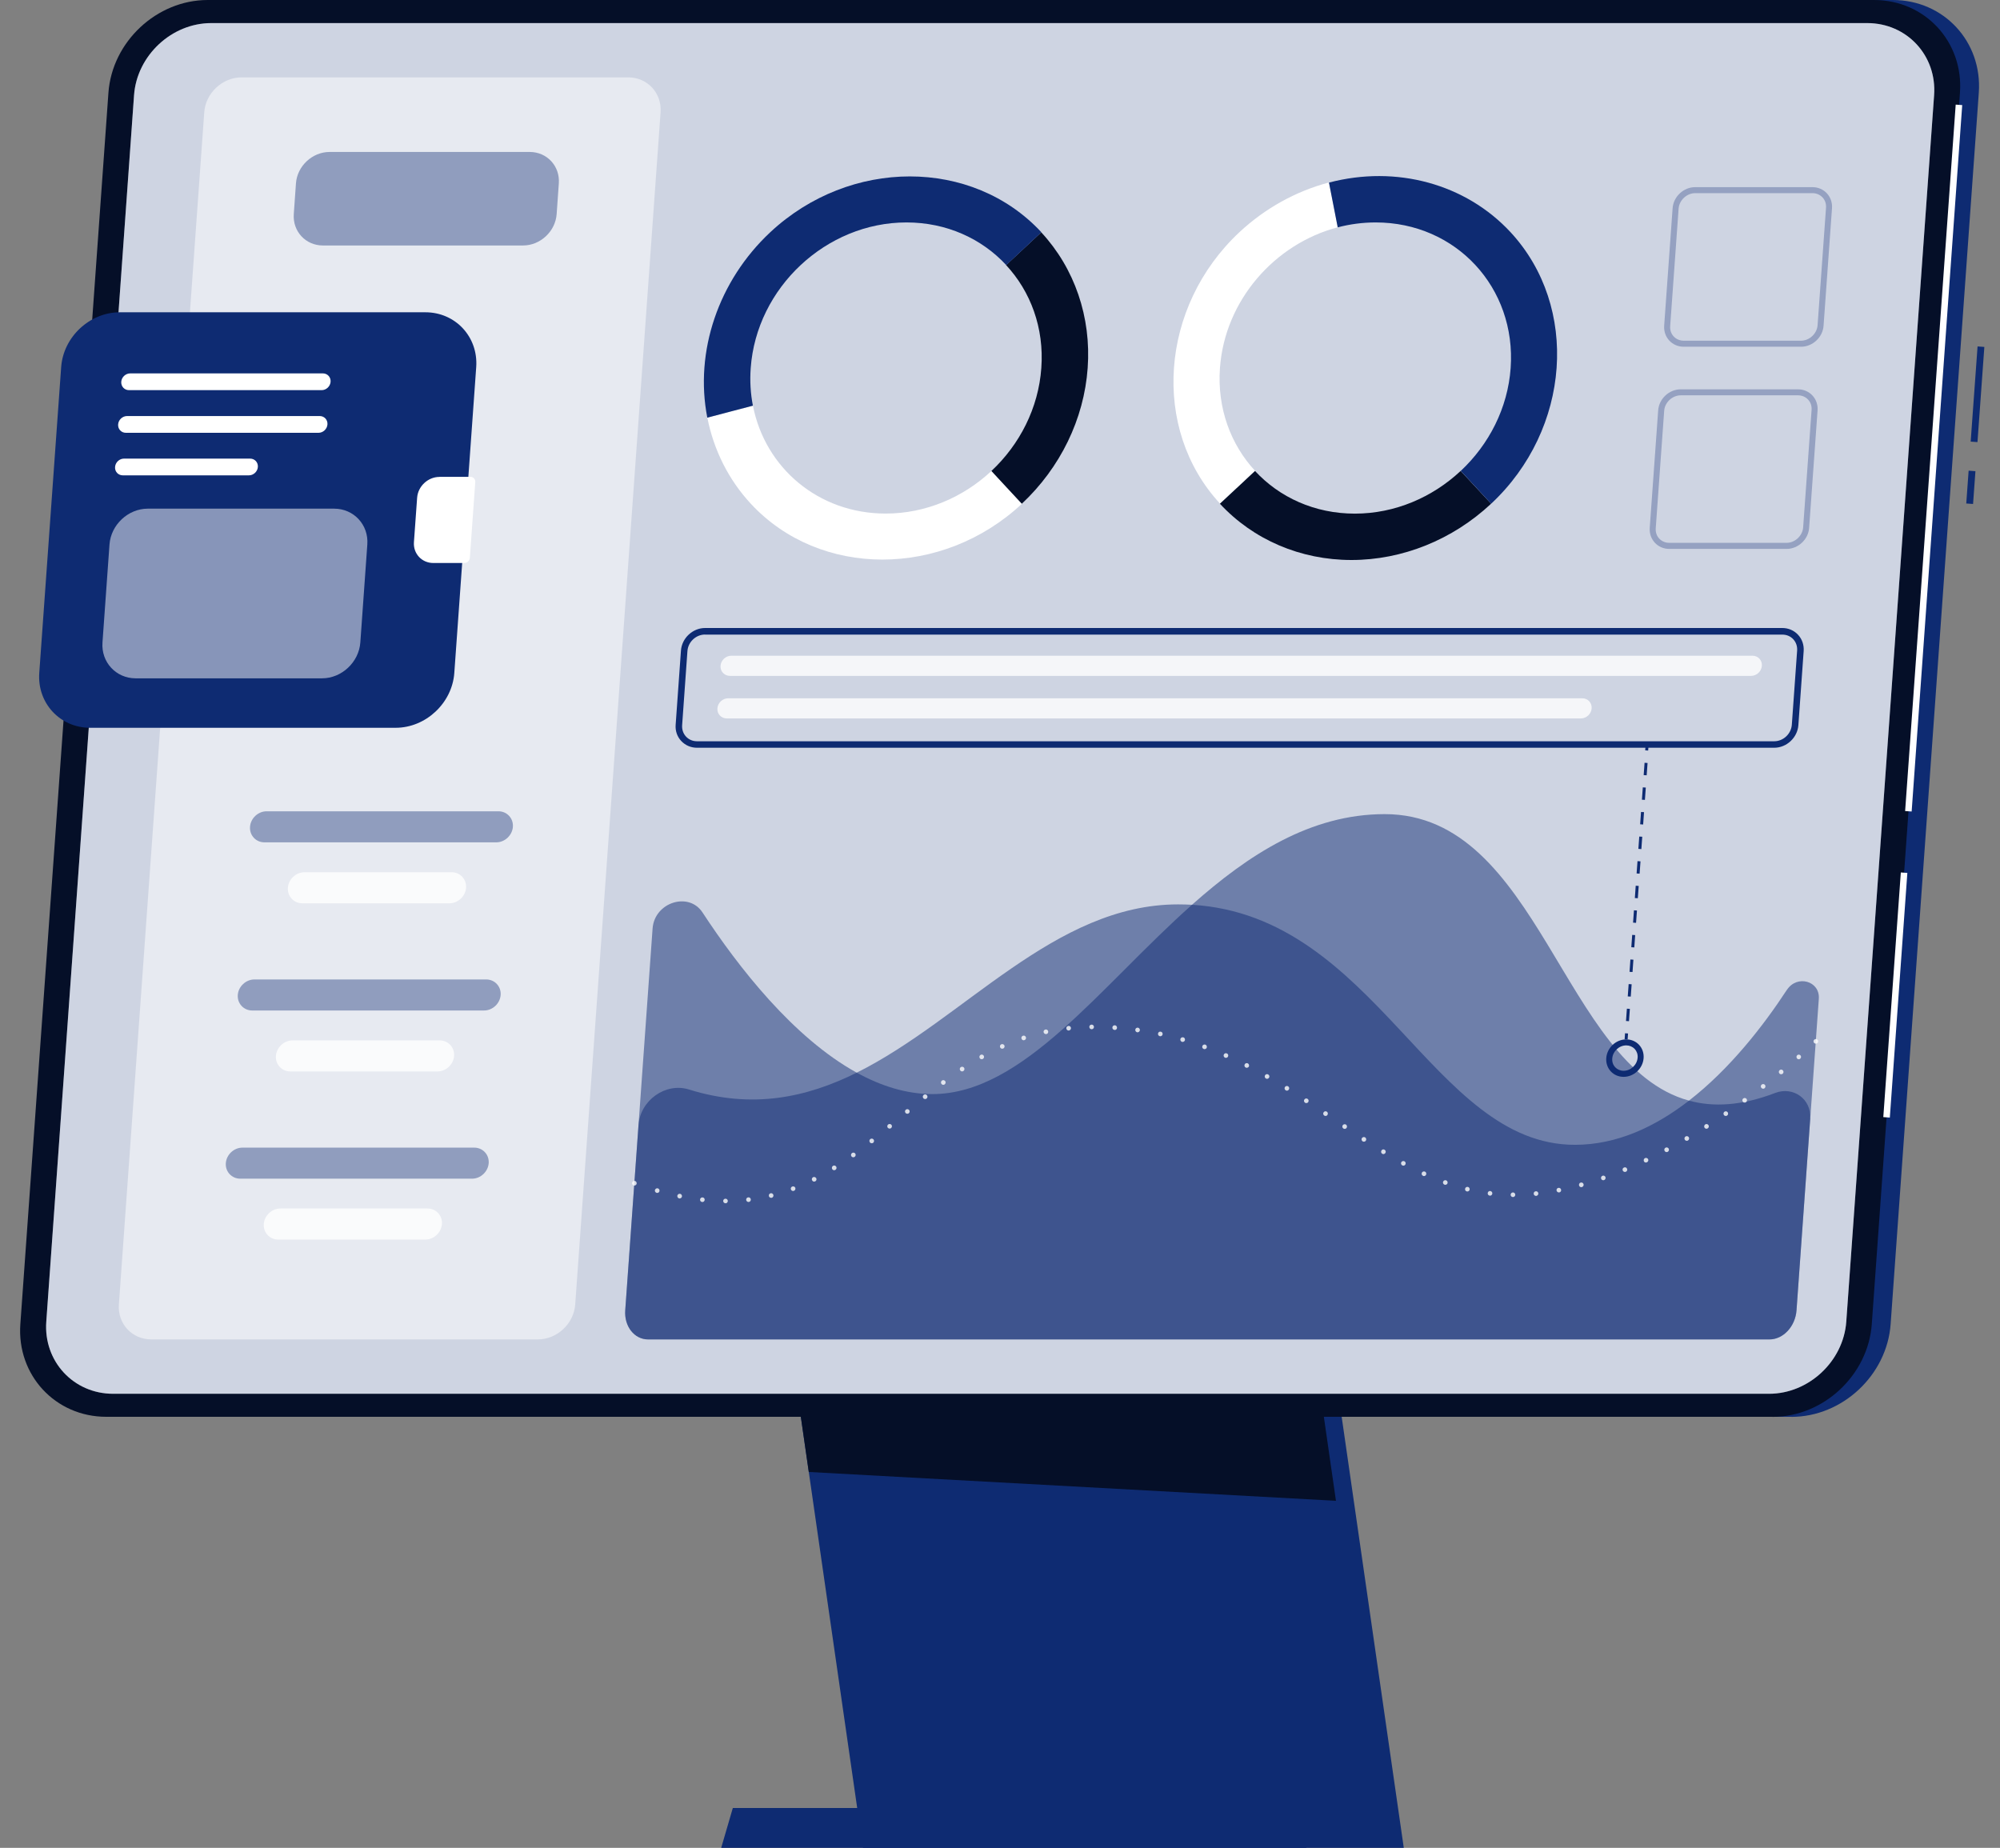 <svg width="92" height="85" viewBox="0 0 92 85" fill="none" xmlns="http://www.w3.org/2000/svg">
<rect x="0" y="0" width="92" height="85" fill="#808080" stroke="none"/>
<g clip-path="url(#clip0_513_29340)">
<path d="M90.557 21.651L90.448 23.161L90.761 23.183L90.87 21.674L90.557 21.651Z" fill="#0E2B72"/>
<path d="M90.968 15.936L90.651 20.314L90.964 20.337L91.28 15.959L90.968 15.936Z" fill="#0E2B72"/>
<path d="M82.407 65.173H5.756C3.415 65.173 1.634 63.256 1.803 60.909L5.859 4.264C6.028 1.921 8.081 0 10.421 0H87.073C89.413 0 91.194 1.918 91.025 4.264L86.969 60.912C86.8 63.256 84.747 65.176 82.407 65.176V65.173Z" fill="#0E2B72"/>
<path d="M64.574 85H39.695L35.261 54.22H60.139L64.574 85Z" fill="#0E2B72"/>
<path d="M60.623 83.167H33.71L33.175 85H60.087L60.623 83.167Z" fill="#0E2B72"/>
<path d="M61.454 69.037L37.204 67.711L35.261 54.22H59.319L61.454 69.037Z" fill="#050F28"/>
<path d="M81.536 65.173H4.888C2.548 65.173 0.767 63.256 0.936 60.909L4.988 4.264C5.157 1.918 7.21 0 9.554 0H86.205C88.546 0 90.327 1.918 90.158 4.264L86.102 60.912C85.933 63.256 83.88 65.176 81.54 65.176L81.536 65.173Z" fill="#050F28"/>
<path d="M89.962 4.812L87.636 37.308L87.936 37.329L90.262 4.834L89.962 4.812Z" fill="white"/>
<path d="M87.438 40.133L86.632 51.387L86.932 51.408L87.738 40.154L87.438 40.133Z" fill="white"/>
<path d="M81.38 64.114H5.205C3.381 64.114 1.997 62.619 2.129 60.796L6.166 4.38C6.297 2.553 7.896 1.062 9.718 1.062H85.893C87.717 1.062 89.101 2.556 88.969 4.38L84.929 60.796C84.798 62.622 83.199 64.114 81.377 64.114H81.38Z" fill="white"/>
<path opacity="0.2" d="M81.38 64.114H5.205C3.381 64.114 1.997 62.619 2.129 60.796L6.166 4.38C6.297 2.553 7.896 1.062 9.718 1.062H85.893C87.717 1.062 89.101 2.556 88.969 4.38L84.929 60.796C84.798 62.622 83.199 64.114 81.377 64.114H81.38Z" fill="#0E2B72"/>
<path opacity="0.5" d="M24.745 61.613H6.954C6.075 61.613 5.405 60.893 5.468 60.009L9.395 5.163C9.458 4.282 10.231 3.559 11.11 3.559H28.901C29.78 3.559 30.45 4.279 30.387 5.163L26.46 60.009C26.397 60.889 25.624 61.613 24.745 61.613Z" fill="white"/>
<path opacity="0.4" d="M24.06 11.292H14.854C14.059 11.292 13.458 10.643 13.514 9.848L13.614 8.435C13.671 7.639 14.366 6.99 15.161 6.99H24.367C25.162 6.99 25.763 7.639 25.706 8.435L25.606 9.848C25.55 10.643 24.855 11.292 24.06 11.292Z" fill="#0E2B72"/>
<path d="M18.201 33.478H4.144C2.76 33.478 1.709 32.343 1.806 30.959L2.814 16.884C2.914 15.499 4.128 14.365 5.511 14.365H19.568C20.952 14.365 22.003 15.499 21.906 16.884L20.898 30.959C20.798 32.343 19.584 33.478 18.201 33.478Z" fill="#0E2B72"/>
<path d="M20.214 21.938C19.685 21.938 19.225 22.371 19.188 22.897L19.041 24.94C19.003 25.469 19.404 25.898 19.932 25.898H21.359C21.491 25.898 21.604 25.792 21.613 25.66L21.863 22.173C21.873 22.042 21.773 21.935 21.641 21.935H20.214V21.938Z" fill="white"/>
<path d="M14.794 17.947H5.935C5.722 17.947 5.563 17.774 5.578 17.561C5.594 17.348 5.778 17.176 5.991 17.176H14.851C15.063 17.176 15.223 17.348 15.207 17.561C15.192 17.774 15.007 17.947 14.794 17.947Z" fill="white"/>
<path d="M14.65 19.909H5.79C5.578 19.909 5.418 19.736 5.434 19.523C5.449 19.31 5.634 19.138 5.847 19.138H14.706C14.919 19.138 15.078 19.31 15.063 19.523C15.047 19.736 14.863 19.909 14.65 19.909Z" fill="white"/>
<path d="M11.449 21.866H5.65C5.437 21.866 5.277 21.694 5.293 21.481C5.309 21.268 5.493 21.096 5.706 21.096H11.505C11.718 21.096 11.877 21.268 11.862 21.481C11.846 21.694 11.661 21.866 11.449 21.866Z" fill="white"/>
<path opacity="0.5" d="M14.813 31.203H6.241C5.337 31.203 4.649 30.46 4.714 29.555L5.037 25.046C5.102 24.14 5.894 23.398 6.798 23.398H15.37C16.274 23.398 16.963 24.14 16.897 25.046L16.575 29.555C16.509 30.46 15.717 31.203 14.813 31.203Z" fill="white"/>
<path opacity="0.4" d="M22.829 38.748H12.164C11.773 38.748 11.473 38.425 11.501 38.033C11.529 37.642 11.873 37.319 12.264 37.319H22.929C23.32 37.319 23.621 37.642 23.593 38.033C23.565 38.425 23.22 38.748 22.829 38.748Z" fill="#0E2B72"/>
<path opacity="0.8" d="M20.675 41.552H13.906C13.515 41.552 13.215 41.229 13.243 40.837C13.271 40.446 13.615 40.123 14.007 40.123H20.776C21.167 40.123 21.467 40.446 21.439 40.837C21.411 41.229 21.067 41.552 20.675 41.552Z" fill="white"/>
<path opacity="0.4" d="M22.267 46.483H11.602C11.211 46.483 10.91 46.161 10.938 45.769C10.966 45.377 11.311 45.055 11.702 45.055H22.367C22.758 45.055 23.058 45.377 23.03 45.769C23.002 46.161 22.658 46.483 22.267 46.483Z" fill="#0E2B72"/>
<path opacity="0.8" d="M20.125 49.287H13.356C12.964 49.287 12.664 48.964 12.692 48.573C12.72 48.181 13.065 47.858 13.456 47.858H20.225C20.616 47.858 20.916 48.181 20.888 48.573C20.86 48.964 20.516 49.287 20.125 49.287Z" fill="white"/>
<path opacity="0.4" d="M21.716 54.219H11.051C10.66 54.219 10.359 53.897 10.388 53.505C10.416 53.113 10.76 52.791 11.151 52.791H21.816C22.207 52.791 22.508 53.113 22.48 53.505C22.451 53.897 22.107 54.219 21.716 54.219Z" fill="#0E2B72"/>
<path opacity="0.8" d="M19.566 57.02H12.797C12.406 57.02 12.105 56.697 12.134 56.306C12.162 55.914 12.506 55.591 12.897 55.591H19.666C20.057 55.591 20.358 55.914 20.329 56.306C20.301 56.697 19.957 57.02 19.566 57.02Z" fill="white"/>
<path opacity="0.5" d="M82.201 45.531C82.665 44.826 83.722 45.123 83.666 45.941L82.64 60.275C82.586 61.015 82.029 61.613 81.397 61.613H29.812C29.18 61.613 28.708 61.012 28.761 60.275L29.371 51.759C29.453 50.609 30.62 49.782 31.693 50.117C34.6 51.026 37.091 50.493 39.407 49.344C44.358 46.881 48.501 41.602 54.193 41.602C54.413 41.602 54.625 41.608 54.835 41.62C63.303 42.131 65.882 52.662 72.444 52.662C74.384 52.662 76.152 51.825 77.695 50.628C79.582 49.165 81.125 47.172 82.198 45.531H82.201Z" fill="#0E2B72"/>
<path opacity="0.5" d="M83.272 51.437L82.639 60.275C82.586 61.015 82.029 61.613 81.397 61.613H29.812C29.18 61.613 28.708 61.012 28.761 60.275L30.019 42.711C30.107 41.508 31.681 41.003 32.316 41.974C33.962 44.487 36.494 47.736 39.407 49.341C40.524 49.955 41.691 50.328 42.89 50.328C47.058 50.328 50.604 45.377 54.835 41.617C57.432 39.311 60.283 37.45 63.697 37.45C70.823 37.45 71.874 49.043 77.692 50.628C78.812 50.935 80.111 50.87 81.663 50.274C82.496 49.958 83.328 50.566 83.265 51.437H83.272Z" fill="#0E2B72"/>
<g opacity="0.8">
<path d="M83.527 48.009C83.499 48.009 83.474 47.997 83.452 47.978C83.443 47.969 83.433 47.956 83.43 47.944C83.424 47.931 83.421 47.915 83.421 47.903C83.421 47.871 83.433 47.846 83.452 47.828C83.49 47.787 83.562 47.784 83.603 47.828C83.625 47.846 83.634 47.875 83.634 47.903C83.634 47.915 83.634 47.931 83.628 47.944C83.621 47.956 83.612 47.969 83.603 47.978C83.584 47.997 83.556 48.009 83.527 48.009Z" fill="white"/>
<path d="M33.373 55.35C33.313 55.35 33.267 55.303 33.267 55.244C33.267 55.187 33.313 55.14 33.373 55.14C33.432 55.14 33.479 55.187 33.479 55.244C33.479 55.303 33.432 55.353 33.373 55.353V55.35ZM32.3 55.291C32.24 55.291 32.196 55.234 32.203 55.175C32.209 55.115 32.262 55.075 32.322 55.081C32.381 55.087 32.422 55.14 32.415 55.197C32.409 55.253 32.362 55.294 32.309 55.294C32.309 55.294 32.303 55.294 32.297 55.294L32.3 55.291ZM34.324 55.197C34.318 55.137 34.359 55.084 34.418 55.078C34.478 55.071 34.531 55.112 34.537 55.172C34.543 55.231 34.503 55.285 34.443 55.291H34.431C34.377 55.291 34.331 55.25 34.324 55.197ZM31.242 55.128C31.186 55.115 31.148 55.059 31.157 54.999C31.17 54.943 31.226 54.905 31.286 54.915C31.342 54.927 31.38 54.984 31.37 55.043C31.358 55.093 31.314 55.128 31.264 55.128H31.242ZM35.37 55.021C35.354 54.962 35.388 54.905 35.448 54.89C35.504 54.877 35.56 54.912 35.576 54.968C35.592 55.025 35.554 55.084 35.498 55.1H35.473C35.423 55.1 35.379 55.068 35.37 55.021ZM69.596 55.065C69.536 55.065 69.489 55.018 69.489 54.959C69.489 54.899 69.539 54.852 69.596 54.852C69.655 54.852 69.702 54.899 69.702 54.959C69.702 55.018 69.655 55.065 69.596 55.065ZM70.55 54.915C70.544 54.855 70.588 54.802 70.644 54.799C70.703 54.789 70.757 54.833 70.763 54.893C70.769 54.952 70.725 55.006 70.666 55.012H70.656C70.603 55.012 70.556 54.971 70.55 54.915ZM68.525 54.999C68.469 54.993 68.425 54.94 68.435 54.88C68.441 54.821 68.494 54.78 68.553 54.786C68.613 54.796 68.654 54.849 68.647 54.905C68.638 54.962 68.594 55.002 68.541 55.002C68.541 55.002 68.532 55.002 68.525 55.002V54.999ZM30.203 54.871C30.147 54.855 30.112 54.796 30.128 54.739C30.147 54.683 30.203 54.648 30.262 54.664C30.319 54.683 30.35 54.739 30.334 54.799C30.322 54.846 30.278 54.874 30.231 54.874C30.231 54.874 30.212 54.874 30.203 54.874V54.871ZM71.602 54.767C71.589 54.708 71.627 54.652 71.686 54.642C71.742 54.63 71.799 54.667 71.811 54.727C71.824 54.783 71.786 54.84 71.727 54.852C71.727 54.852 71.714 54.852 71.708 54.852C71.658 54.852 71.611 54.815 71.602 54.764V54.767ZM67.474 54.805C67.414 54.793 67.38 54.736 67.396 54.677C67.408 54.62 67.465 54.586 67.524 54.598C67.58 54.611 67.615 54.67 67.602 54.727C67.59 54.777 67.546 54.808 67.499 54.808C67.499 54.808 67.48 54.808 67.474 54.808V54.805ZM36.383 54.717C36.361 54.661 36.39 54.598 36.446 54.58C36.499 54.558 36.562 54.586 36.584 54.639C36.602 54.696 36.578 54.758 36.521 54.777C36.521 54.777 36.496 54.786 36.484 54.786C36.44 54.786 36.399 54.758 36.383 54.717ZM72.637 54.532C72.622 54.473 72.653 54.413 72.713 54.398C72.769 54.382 72.828 54.417 72.844 54.473C72.86 54.529 72.825 54.589 72.769 54.605C72.769 54.605 72.75 54.611 72.741 54.611C72.694 54.611 72.65 54.58 72.637 54.532ZM66.448 54.495C66.391 54.476 66.363 54.413 66.382 54.36C66.404 54.304 66.463 54.276 66.519 54.294C66.576 54.316 66.604 54.376 66.585 54.432C66.57 54.476 66.526 54.501 66.482 54.501C66.482 54.501 66.457 54.501 66.448 54.495ZM37.357 54.294C37.328 54.244 37.35 54.178 37.404 54.15C37.457 54.125 37.519 54.15 37.548 54.2C37.573 54.251 37.554 54.316 37.501 54.341C37.501 54.341 37.469 54.354 37.451 54.354C37.413 54.354 37.376 54.332 37.357 54.294ZM73.654 54.219C73.632 54.163 73.664 54.103 73.717 54.084C73.77 54.063 73.833 54.094 73.852 54.147C73.87 54.204 73.842 54.266 73.786 54.285C73.786 54.285 73.764 54.291 73.751 54.291C73.708 54.291 73.667 54.263 73.651 54.219H73.654ZM65.459 54.088C65.405 54.066 65.38 54 65.405 53.947C65.43 53.893 65.493 53.871 65.546 53.893C65.603 53.918 65.624 53.981 65.599 54.038C65.581 54.075 65.543 54.1 65.502 54.1C65.502 54.1 65.471 54.097 65.459 54.088ZM74.646 53.843C74.624 53.79 74.646 53.727 74.706 53.705C74.759 53.68 74.822 53.705 74.844 53.762C74.869 53.815 74.844 53.878 74.787 53.903C74.787 53.903 74.759 53.909 74.747 53.909C74.703 53.909 74.665 53.884 74.646 53.843ZM38.283 53.781C38.252 53.73 38.267 53.661 38.317 53.63C38.367 53.599 38.433 53.614 38.465 53.665C38.496 53.715 38.48 53.781 38.43 53.812C38.43 53.812 38.392 53.831 38.374 53.831C38.339 53.831 38.305 53.812 38.283 53.781ZM64.504 53.608C64.451 53.58 64.432 53.514 64.46 53.461C64.489 53.411 64.554 53.392 64.607 53.42C64.657 53.449 64.676 53.511 64.648 53.564C64.629 53.599 64.592 53.621 64.554 53.621C64.538 53.621 64.52 53.614 64.504 53.608ZM75.62 53.414C75.595 53.361 75.62 53.298 75.67 53.273C75.723 53.248 75.789 53.273 75.814 53.323C75.839 53.376 75.814 53.439 75.76 53.464C75.76 53.464 75.729 53.477 75.714 53.477C75.673 53.477 75.635 53.455 75.617 53.414H75.62ZM39.166 53.191C39.131 53.141 39.144 53.076 39.191 53.041C39.237 53.007 39.306 53.016 39.341 53.063C39.375 53.11 39.363 53.179 39.316 53.214C39.297 53.226 39.275 53.235 39.253 53.235C39.219 53.235 39.187 53.22 39.166 53.191ZM63.581 53.072C63.531 53.041 63.515 52.975 63.547 52.925C63.575 52.872 63.64 52.856 63.691 52.888C63.744 52.919 63.759 52.985 63.728 53.035C63.706 53.069 63.672 53.088 63.637 53.088C63.618 53.088 63.597 53.082 63.581 53.072ZM76.571 52.938C76.543 52.888 76.562 52.822 76.615 52.794C76.665 52.765 76.731 52.787 76.759 52.837C76.787 52.891 76.768 52.953 76.715 52.985C76.715 52.985 76.68 52.997 76.665 52.997C76.627 52.997 76.59 52.975 76.571 52.938ZM40.017 52.549C39.979 52.502 39.985 52.436 40.032 52.399C40.079 52.361 40.145 52.371 40.182 52.414C40.22 52.462 40.211 52.53 40.167 52.568C40.145 52.584 40.123 52.59 40.098 52.59C40.067 52.59 40.035 52.577 40.017 52.549ZM62.68 52.502C62.63 52.468 62.617 52.402 62.648 52.352C62.683 52.302 62.748 52.289 62.799 52.321C62.846 52.352 62.861 52.421 62.83 52.468C62.808 52.502 62.774 52.518 62.739 52.518C62.717 52.518 62.698 52.512 62.68 52.502ZM77.5 52.424C77.469 52.371 77.488 52.308 77.538 52.277C77.588 52.248 77.654 52.264 77.685 52.314C77.713 52.364 77.698 52.43 77.647 52.462C77.629 52.471 77.61 52.477 77.591 52.477C77.557 52.477 77.519 52.458 77.5 52.424ZM61.794 51.91C61.747 51.876 61.731 51.81 61.766 51.76C61.8 51.713 61.866 51.7 61.916 51.731C61.963 51.766 61.976 51.832 61.944 51.882C61.922 51.913 61.888 51.929 61.853 51.929C61.835 51.929 61.813 51.923 61.794 51.91ZM78.408 51.873C78.377 51.822 78.392 51.757 78.442 51.722C78.493 51.691 78.558 51.706 78.59 51.757C78.621 51.807 78.605 51.873 78.555 51.904C78.555 51.904 78.521 51.923 78.499 51.923C78.464 51.923 78.43 51.904 78.408 51.873ZM40.84 51.879C40.802 51.835 40.808 51.766 40.852 51.728C40.899 51.691 40.968 51.697 41.006 51.741C41.043 51.788 41.037 51.854 40.99 51.891C40.971 51.91 40.946 51.916 40.921 51.916C40.893 51.916 40.862 51.904 40.84 51.879ZM79.3 51.29C79.265 51.24 79.278 51.174 79.325 51.139C79.375 51.105 79.441 51.117 79.475 51.167C79.506 51.215 79.497 51.283 79.447 51.315C79.428 51.327 79.406 51.334 79.388 51.334C79.353 51.334 79.319 51.318 79.3 51.29ZM60.915 51.315C60.865 51.28 60.852 51.215 60.886 51.167C60.918 51.117 60.983 51.105 61.034 51.136C61.084 51.171 61.096 51.236 61.062 51.287C61.043 51.318 61.009 51.334 60.974 51.334C60.955 51.334 60.934 51.327 60.915 51.315ZM41.657 51.196C41.616 51.152 41.622 51.083 41.669 51.045C41.713 51.008 41.782 51.014 41.819 51.058C41.857 51.105 41.85 51.171 41.807 51.208C41.785 51.227 41.763 51.233 41.738 51.233C41.706 51.233 41.675 51.221 41.657 51.196ZM60.032 50.726C59.982 50.691 59.967 50.626 60.001 50.578C60.032 50.528 60.101 50.513 60.148 50.547C60.198 50.578 60.211 50.644 60.179 50.694C60.16 50.726 60.126 50.741 60.092 50.741C60.07 50.741 60.051 50.741 60.032 50.726ZM80.17 50.676C80.132 50.629 80.145 50.563 80.192 50.528C80.239 50.494 80.308 50.503 80.342 50.55C80.376 50.597 80.364 50.666 80.317 50.701C80.298 50.713 80.276 50.719 80.254 50.719C80.223 50.719 80.189 50.707 80.17 50.676ZM42.473 50.516C42.436 50.472 42.442 50.403 42.489 50.365C42.536 50.328 42.602 50.337 42.639 50.381C42.677 50.428 42.67 50.497 42.623 50.532C42.605 50.55 42.58 50.556 42.555 50.556C42.526 50.556 42.495 50.544 42.473 50.516ZM59.14 50.152C59.09 50.121 59.075 50.055 59.106 50.005C59.137 49.955 59.203 49.939 59.253 49.971C59.303 50.002 59.319 50.068 59.287 50.118C59.266 50.152 59.231 50.171 59.197 50.171C59.178 50.171 59.156 50.165 59.14 50.152ZM81.021 50.04C80.983 49.993 80.993 49.924 81.04 49.889C81.087 49.852 81.152 49.861 81.19 49.908C81.224 49.955 81.215 50.021 81.171 50.058C81.152 50.074 81.13 50.08 81.109 50.08C81.074 50.08 81.043 50.065 81.024 50.04H81.021ZM43.306 49.858C43.271 49.811 43.281 49.742 43.328 49.707C43.374 49.673 43.44 49.682 43.478 49.729C43.512 49.776 43.503 49.842 43.456 49.88C43.437 49.892 43.415 49.902 43.393 49.902C43.359 49.902 43.328 49.886 43.306 49.858ZM58.23 49.61C58.18 49.582 58.161 49.516 58.192 49.463C58.22 49.413 58.286 49.394 58.336 49.425C58.389 49.454 58.408 49.52 58.377 49.57C58.358 49.604 58.32 49.626 58.283 49.626C58.267 49.626 58.248 49.62 58.23 49.61ZM81.85 49.375C81.813 49.331 81.819 49.263 81.866 49.225C81.913 49.187 81.979 49.194 82.016 49.241C82.054 49.285 82.047 49.353 82.004 49.391C81.982 49.407 81.957 49.416 81.935 49.416C81.903 49.416 81.872 49.404 81.85 49.375ZM44.169 49.237C44.135 49.187 44.148 49.121 44.197 49.087C44.248 49.056 44.313 49.068 44.348 49.118C44.379 49.165 44.367 49.234 44.316 49.266C44.298 49.278 44.279 49.285 44.257 49.285C44.223 49.285 44.188 49.266 44.169 49.237ZM57.3 49.106C57.25 49.081 57.228 49.015 57.256 48.962C57.282 48.908 57.347 48.89 57.4 48.915C57.45 48.943 57.472 49.009 57.447 49.062C57.429 49.096 57.388 49.118 57.35 49.118C57.35 49.118 57.316 49.118 57.3 49.106ZM82.664 48.689C82.626 48.645 82.629 48.576 82.673 48.539C82.717 48.501 82.783 48.504 82.823 48.548C82.861 48.592 82.855 48.661 82.811 48.699C82.792 48.717 82.767 48.727 82.742 48.727C82.711 48.727 82.683 48.714 82.661 48.689H82.664ZM45.068 48.67C45.036 48.62 45.055 48.554 45.108 48.523C45.158 48.495 45.224 48.514 45.252 48.564C45.28 48.617 45.265 48.68 45.211 48.711C45.193 48.721 45.174 48.724 45.158 48.724C45.121 48.724 45.083 48.705 45.064 48.67H45.068ZM56.349 48.652C56.296 48.627 56.271 48.564 56.296 48.511C56.318 48.457 56.383 48.432 56.437 48.457C56.49 48.479 56.515 48.542 56.49 48.598C56.474 48.636 56.433 48.661 56.393 48.661C56.377 48.661 56.365 48.661 56.349 48.652ZM55.373 48.254C55.316 48.235 55.288 48.172 55.31 48.116C55.329 48.062 55.391 48.034 55.448 48.053C55.501 48.075 55.529 48.135 55.51 48.191C55.495 48.235 55.454 48.26 55.41 48.26C55.41 48.26 55.385 48.26 55.373 48.254ZM46.006 48.178C45.984 48.125 46.006 48.059 46.059 48.038C46.113 48.012 46.178 48.038 46.203 48.091C46.225 48.144 46.203 48.207 46.147 48.232C46.147 48.232 46.119 48.241 46.103 48.241C46.063 48.241 46.025 48.219 46.006 48.178ZM54.371 47.925C54.315 47.906 54.283 47.849 54.299 47.79C54.315 47.733 54.377 47.702 54.434 47.718C54.49 47.733 54.521 47.793 54.506 47.853C54.49 47.897 54.449 47.928 54.402 47.928C54.402 47.928 54.384 47.928 54.371 47.928V47.925ZM46.989 47.777C46.97 47.721 47.002 47.661 47.058 47.643C47.114 47.624 47.174 47.655 47.192 47.712C47.211 47.768 47.18 47.828 47.123 47.846C47.123 47.846 47.102 47.853 47.089 47.853C47.045 47.853 47.005 47.824 46.989 47.777ZM53.351 47.665C53.295 47.652 53.257 47.596 53.27 47.539C53.282 47.48 53.339 47.442 53.398 47.458C53.454 47.467 53.492 47.524 53.479 47.583C53.47 47.633 53.423 47.668 53.373 47.668C53.373 47.668 53.36 47.668 53.351 47.668V47.665ZM48.006 47.486C47.993 47.426 48.031 47.37 48.09 47.358C48.147 47.345 48.203 47.383 48.216 47.439C48.228 47.499 48.194 47.555 48.134 47.568C48.134 47.568 48.119 47.568 48.112 47.568C48.062 47.568 48.019 47.533 48.006 47.483V47.486ZM52.315 47.486C52.259 47.477 52.215 47.423 52.224 47.364C52.231 47.304 52.287 47.264 52.343 47.273C52.4 47.279 52.44 47.336 52.434 47.395C52.425 47.445 52.381 47.486 52.328 47.486H52.312H52.315ZM49.051 47.307C49.045 47.248 49.089 47.198 49.145 47.191C49.205 47.182 49.258 47.226 49.264 47.285C49.27 47.345 49.226 47.395 49.167 47.405H49.158C49.104 47.405 49.057 47.364 49.051 47.307ZM51.267 47.376H51.27C51.211 47.376 51.163 47.323 51.17 47.264C51.17 47.204 51.223 47.16 51.282 47.163C51.342 47.163 51.386 47.22 51.383 47.279C51.383 47.336 51.333 47.38 51.276 47.38C51.276 47.38 51.27 47.376 51.267 47.376ZM50.109 47.239C50.106 47.179 50.156 47.132 50.215 47.132C50.272 47.129 50.322 47.179 50.322 47.239C50.322 47.298 50.275 47.345 50.215 47.345C50.156 47.345 50.109 47.298 50.109 47.239Z" fill="white"/>
<path d="M29.18 54.536C29.18 54.536 29.152 54.536 29.139 54.527C29.127 54.52 29.114 54.514 29.105 54.502C29.095 54.492 29.086 54.483 29.083 54.467C29.076 54.455 29.073 54.442 29.073 54.426C29.073 54.398 29.086 54.373 29.105 54.351C29.114 54.342 29.127 54.332 29.139 54.329C29.164 54.317 29.195 54.317 29.221 54.329C29.236 54.329 29.246 54.342 29.255 54.351C29.277 54.373 29.286 54.398 29.286 54.426C29.286 54.442 29.286 54.455 29.28 54.467C29.274 54.483 29.267 54.492 29.255 54.502C29.246 54.514 29.233 54.52 29.221 54.527C29.208 54.533 29.195 54.536 29.18 54.536Z" fill="white"/>
</g>
<path d="M46.342 22.452L45.609 21.662C44.314 22.875 42.587 23.624 40.74 23.624C37.645 23.624 35.192 21.518 34.635 18.661L33.539 18.949L32.538 19.212C32.832 20.71 33.521 22.076 34.538 23.172C37.714 26.597 43.344 26.597 47.011 23.172L46.345 22.452H46.342Z" fill="white"/>
<path d="M47.898 10.684L46.941 11.577L46.28 12.194C47.404 13.403 48.036 15.079 47.901 16.928C47.77 18.777 46.9 20.453 45.605 21.665L46.177 22.283L47.003 23.172C48.775 21.515 49.867 19.272 50.033 16.928C50.202 14.588 49.432 12.341 47.895 10.684H47.898Z" fill="#050F28"/>
<path d="M47.904 10.684C44.728 7.259 39.098 7.259 35.431 10.684C33.049 12.911 31.942 16.17 32.536 19.212L33.775 18.886L34.633 18.661C34.526 18.109 34.489 17.526 34.533 16.928C34.799 13.231 38.006 10.232 41.699 10.232C43.545 10.232 45.163 10.981 46.287 12.194L47.132 11.404L47.901 10.684H47.904Z" fill="#0E2B72"/>
<path d="M56.891 22.452L57.736 21.662C56.613 20.45 55.984 18.776 56.118 16.925C56.341 13.826 58.628 11.219 61.538 10.455L61.329 9.377L61.135 8.393C59.611 8.794 58.19 9.584 57.017 10.677C53.349 14.102 52.945 19.738 56.121 23.166L56.891 22.445V22.452Z" fill="white"/>
<path d="M68.593 23.172L67.764 22.279L67.191 21.662C65.895 22.875 64.171 23.627 62.322 23.627C60.472 23.627 58.854 22.878 57.731 21.665L57.071 22.282L56.116 23.172C57.653 24.83 59.828 25.76 62.168 25.76C64.509 25.76 66.819 24.83 68.59 23.172H68.593Z" fill="#050F28"/>
<path d="M68.592 23.172C72.257 19.748 72.66 14.111 69.487 10.683C67.422 8.456 64.23 7.585 61.132 8.399L61.37 9.615L61.535 10.458C62.099 10.31 62.687 10.232 63.282 10.232C66.974 10.232 69.753 13.231 69.49 16.928C69.359 18.776 68.489 20.449 67.194 21.662L67.926 22.451L68.592 23.172Z" fill="#0E2B72"/>
<path opacity="0.3" d="M83.374 8.885C83.553 8.885 83.715 8.954 83.834 9.079C83.953 9.205 84.01 9.374 83.997 9.556L83.609 14.96C83.581 15.346 83.234 15.672 82.849 15.672H77.45C77.272 15.672 77.109 15.603 76.99 15.477C76.871 15.352 76.815 15.183 76.828 15.001L77.216 9.596C77.244 9.211 77.591 8.885 77.976 8.885H83.374ZM83.374 8.609H77.976C77.444 8.609 76.978 9.045 76.94 9.578L76.552 14.982C76.515 15.515 76.918 15.95 77.45 15.95H82.849C83.38 15.95 83.847 15.515 83.884 14.982L84.272 9.578C84.31 9.045 83.906 8.609 83.374 8.609Z" fill="#0E2B72"/>
<path opacity="0.3" d="M82.71 18.185C82.889 18.185 83.051 18.254 83.17 18.379C83.289 18.505 83.346 18.674 83.333 18.855L82.945 24.26C82.917 24.645 82.569 24.971 82.184 24.971H76.786C76.608 24.971 76.445 24.902 76.326 24.777C76.207 24.652 76.151 24.483 76.164 24.301L76.552 18.896C76.58 18.511 76.927 18.185 77.312 18.185H82.71ZM82.71 17.909H77.312C76.78 17.909 76.314 18.345 76.276 18.877L75.888 24.282C75.851 24.815 76.254 25.25 76.786 25.25H82.184C82.716 25.25 83.183 24.815 83.22 24.282L83.608 18.877C83.646 18.345 83.242 17.909 82.71 17.909Z" fill="#0E2B72"/>
<path d="M74.808 48.088C74.958 48.088 75.096 48.147 75.196 48.251C75.293 48.357 75.343 48.498 75.331 48.652C75.306 48.984 75.018 49.256 74.686 49.256C74.536 49.256 74.398 49.197 74.298 49.093C74.201 48.987 74.151 48.846 74.163 48.692C74.189 48.36 74.476 48.088 74.808 48.088ZM74.808 47.812C74.332 47.812 73.922 48.197 73.888 48.674C73.854 49.15 74.21 49.535 74.686 49.535C75.162 49.535 75.572 49.15 75.606 48.674C75.641 48.197 75.284 47.812 74.808 47.812Z" fill="#0E2B72"/>
<path d="M74.871 47.815L74.733 47.806L74.752 47.53L74.89 47.54L74.871 47.815Z" fill="#0E2B72"/>
<path d="M74.934 46.975L74.796 46.966L74.837 46.399L74.974 46.408L74.934 46.975ZM75.015 45.844L74.877 45.835L74.918 45.268L75.056 45.277L75.015 45.844ZM75.096 44.713L74.959 44.704L74.999 44.136L75.137 44.146L75.096 44.713ZM75.178 43.582L75.04 43.572L75.081 43.005L75.218 43.015L75.178 43.582ZM75.259 42.451L75.121 42.441L75.162 41.874L75.3 41.884L75.259 42.451ZM75.34 41.32L75.203 41.31L75.243 40.743L75.381 40.753L75.34 41.32ZM75.422 40.189L75.284 40.179L75.325 39.612L75.463 39.622L75.422 40.189ZM75.503 39.058L75.365 39.048L75.406 38.481L75.544 38.49L75.503 39.058ZM75.585 37.927L75.447 37.917L75.487 37.35L75.625 37.359L75.585 37.927ZM75.666 36.795L75.528 36.786L75.569 36.219L75.707 36.228L75.666 36.795ZM75.747 35.664L75.609 35.655L75.65 35.088L75.788 35.097L75.747 35.664Z" fill="#0E2B72"/>
<path d="M75.698 34.241L75.679 34.516L75.816 34.525L75.836 34.25L75.698 34.241Z" fill="#0E2B72"/>
<path d="M81.614 34.396H32.06C31.781 34.396 31.525 34.286 31.337 34.086C31.149 33.885 31.058 33.619 31.08 33.34L31.324 29.925C31.365 29.355 31.863 28.888 32.432 28.888H81.986C82.265 28.888 82.521 28.997 82.709 29.198C82.897 29.398 82.987 29.665 82.969 29.944L82.725 33.359C82.684 33.929 82.186 34.396 81.617 34.396H81.614ZM32.432 29.189C32.016 29.189 31.653 29.527 31.622 29.947L31.378 33.362C31.365 33.559 31.428 33.744 31.556 33.882C31.684 34.02 31.863 34.098 32.06 34.098H81.614C82.03 34.098 82.393 33.76 82.424 33.34L82.668 29.925C82.681 29.727 82.618 29.543 82.49 29.405C82.362 29.267 82.183 29.192 81.986 29.192H32.432V29.189Z" fill="#0E2B72"/>
<path opacity="0.8" fill-rule="evenodd" clip-rule="evenodd" d="M80.549 31.09H33.577C33.32 31.09 33.126 30.88 33.145 30.626C33.164 30.369 33.386 30.163 33.642 30.163H80.614C80.871 30.163 81.065 30.372 81.046 30.626C81.028 30.883 80.805 31.09 80.549 31.09Z" fill="white"/>
<path opacity="0.8" fill-rule="evenodd" clip-rule="evenodd" d="M72.718 33.048H33.432C33.175 33.048 32.981 32.839 33 32.585C33.019 32.328 33.241 32.121 33.498 32.121H72.784C73.041 32.121 73.235 32.331 73.216 32.585C73.197 32.842 72.975 33.048 72.718 33.048Z" fill="white"/>
</g>
<defs>
<clipPath id="clip0_513_29340">
<rect width="91.071" height="85" fill="white" transform="translate(0.929)"/>
</clipPath>
</defs>
</svg>
